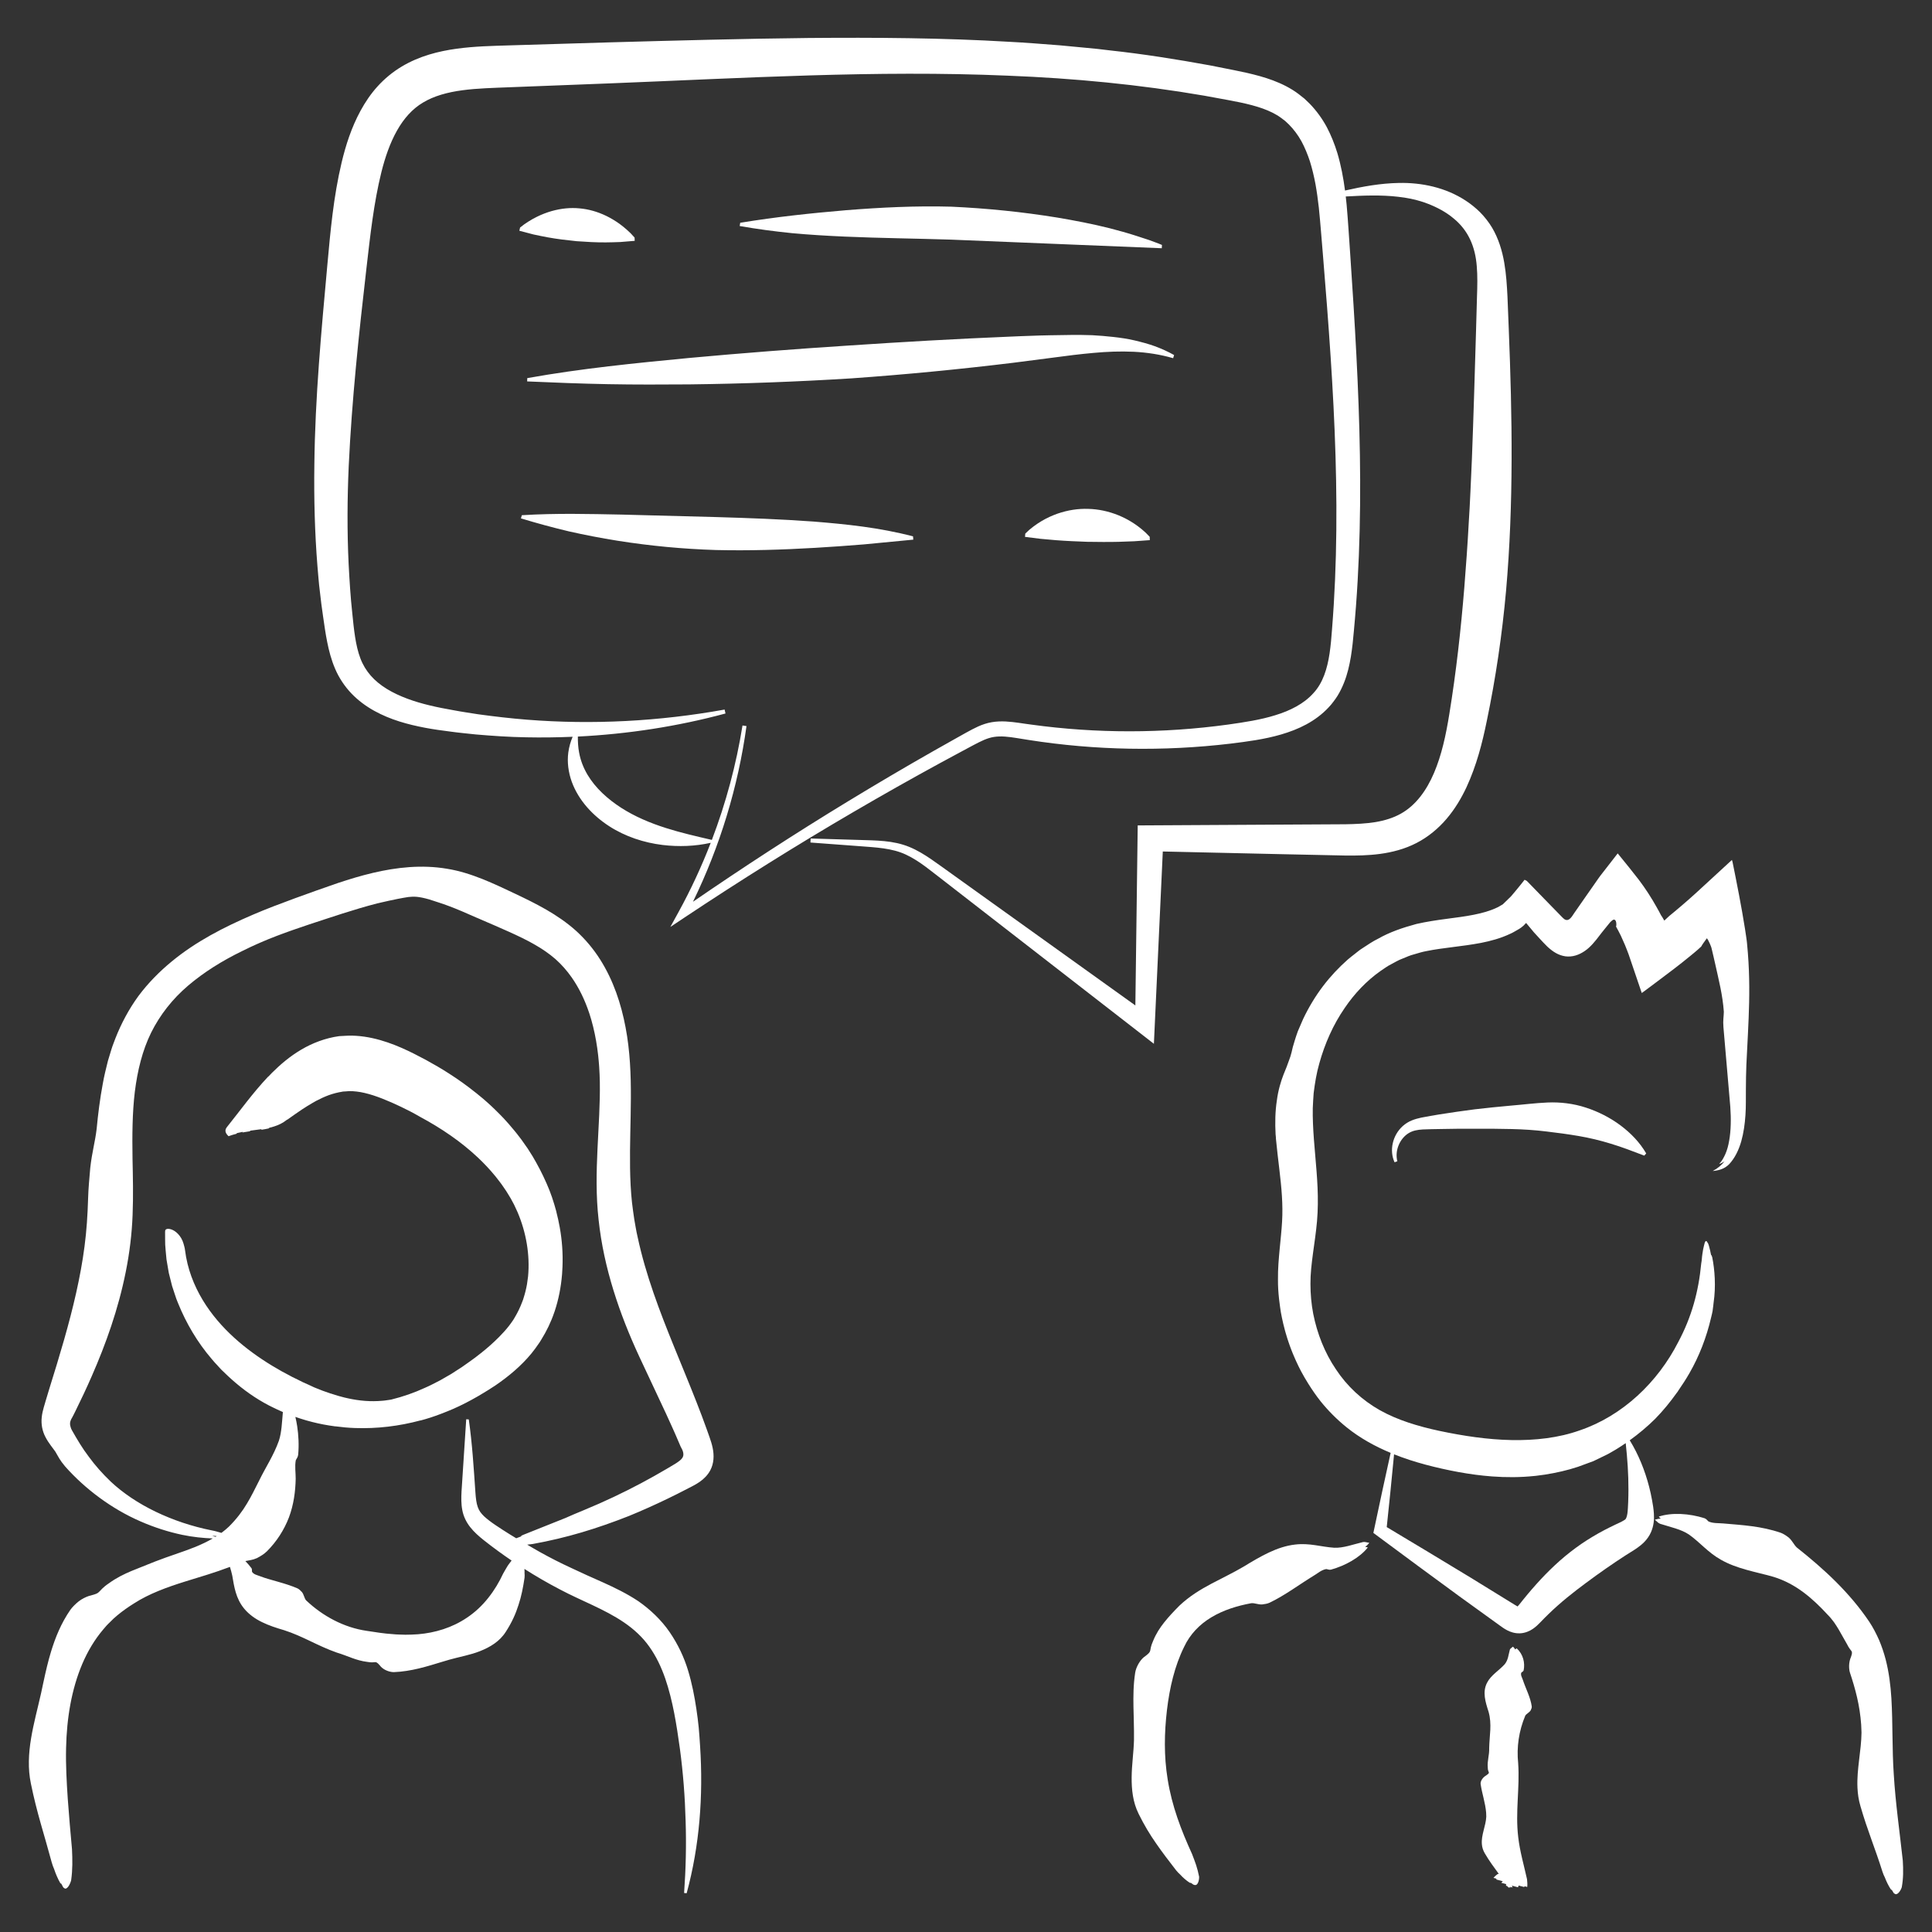 <?xml version="1.0" encoding="iso-8859-1"?>
<!-- Generator: Adobe Illustrator 21.1.0, SVG Export Plug-In . SVG Version: 6.00 Build 0)  -->
<svg version="1.1" id="Calque_2" xmlns="http://www.w3.org/2000/svg" xmlns:xlink="http://www.w3.org/1999/xlink" x="0px" y="0px"
	 viewBox="-49 141 512 512" style="enable-background:new -49 141 512 512;" xml:space="preserve">
<rect x="-49" y="141" width="512" height="512" fill="#333333" stroke="none"/>
<g>
	<path style="fill:#FFFFFF;" d="M96.146,203.896c2.532,0.458,5.089,0.762,7.65,1.02c2.566,0.188,5.138,0.336,7.711,0.321
		c1.286-0.016,2.572-0.043,3.856-0.098c1.284-0.087,2.565-0.191,3.843-0.313l-0.037-0.873c-0.67-0.777-1.322-1.439-1.962-1.992
		c-0.641-0.586-1.27-1.075-1.891-1.538c-1.242-0.916-2.454-1.619-3.651-2.21c-2.394-1.145-4.731-1.792-7.108-1.997
		c-2.375-0.225-4.787,0.002-7.344,0.714c-1.281,0.372-2.596,0.854-3.979,1.545c-0.693,0.351-1.397,0.725-2.13,1.194
		c-0.727,0.436-1.484,0.978-2.28,1.632l-0.188,0.853c1.238,0.342,2.481,0.668,3.73,0.977
		C93.621,203.406,94.882,203.657,96.146,203.896z"/>
	<path style="fill:#FFFFFF;" d="M174.94,203.703c9.343,0.408,18.683,0.501,28.001,0.798l55.939,2.283l0.049-0.872
		c-1.141-0.494-2.289-0.871-3.433-1.31l-3.443-1.124c-2.295-0.751-4.598-1.363-6.901-1.973c-4.615-1.163-9.267-2.054-13.923-2.841
		c-9.317-1.518-18.683-2.454-28.062-2.891c-9.443-0.267-18.735,0.201-27.958,0.934c-9.248,0.786-18.379,1.747-28.044,3.328
		l-0.139,0.862c4.609,0.814,9.255,1.426,13.912,1.895C165.598,203.222,170.27,203.499,174.94,203.703z"/>
	<path style="fill:#FFFFFF;" d="M251.61,231.199c-1.845-0.427-3.723-0.701-5.592-0.905c-1.875-0.218-3.748-0.358-5.617-0.466
		c-3.727-0.132-7.419-0.042-11.029,0.019c-1.809,0.023-3.586,0.087-5.371,0.154c-1.784,0.067-3.568,0.115-5.346,0.21
		c-14.245,0.588-28.408,1.4-42.565,2.346c-14.158,0.918-28.302,2.004-42.5,3.31c-14.201,1.367-28.437,2.756-42.857,5.339
		l-0.033,0.873c7.159,0.314,14.321,0.598,21.488,0.732c7.167,0.134,14.335,0.108,21.503,0.056
		c14.336-0.172,28.668-0.704,42.979-1.598c14.303-1.013,28.579-2.394,42.811-4.126l10.662-1.376
		c3.548-0.479,7.089-0.93,10.637-1.242c3.545-0.328,7.103-0.468,10.647-0.305c3.541,0.176,7.063,0.717,10.464,1.705l0.258-0.835
		c-1.614-0.909-3.328-1.683-5.095-2.336C255.283,232.112,253.457,231.637,251.61,231.199z"/>
	<path style="fill:#FFFFFF;" d="M166.573,279.215c-8.653-0.629-17.162-0.93-25.596-1.181l-25.315-0.665
		c-8.538-0.16-17.156-0.405-26.367,0.166l-0.242,0.839c4.181,1.273,8.403,2.419,12.659,3.433c4.267,0.964,8.566,1.79,12.887,2.482
		c8.643,1.375,17.38,2.199,26.128,2.472c8.751,0.203,17.497-0.062,26.215-0.576c4.36-0.254,8.715-0.564,13.064-0.922l13.028-1.254
		l-0.073-0.87C184.013,280.795,175.224,279.914,166.573,279.215z"/>
	<path style="fill:#FFFFFF;" d="M253.584,281.262c-0.695-0.586-1.384-1.074-2.07-1.537c-1.371-0.908-2.728-1.594-4.078-2.159
		c-2.699-1.09-5.37-1.641-8.054-1.71c-2.684-0.087-5.379,0.319-8.131,1.266c-1.377,0.491-2.768,1.106-4.185,1.945
		c-0.709,0.429-1.423,0.882-2.148,1.434c-0.723,0.524-1.457,1.158-2.207,1.908l-0.069,0.871l4.112,0.513l4.126,0.367
		c2.754,0.215,5.514,0.32,8.274,0.426c2.762,0.036,5.523,0.078,8.285,0.005l4.14-0.151l4.133-0.296l-0.023-0.873
		C254.979,282.488,254.279,281.821,253.584,281.262z"/>
	<path style="fill:#FFFFFF;" d="M256.795,417.621l0.234-5.062l2.125-45.905l31.136,0.704l17.256,0.369
		c2.951,0.032,6.022-0.012,9.206-0.435c3.175-0.43,6.507-1.272,9.624-2.883c3.105-1.593,5.835-3.875,8.015-6.45
		c2.192-2.58,3.878-5.425,5.231-8.309c2.68-5.786,4.201-11.755,5.377-17.515c2.389-11.433,4.082-22.997,5.123-34.581
		c2.039-23.19,1.635-46.355,0.717-69.32l-0.343-8.618c-0.148-2.899-0.32-5.936-0.862-9.053c-0.541-3.104-1.5-6.341-3.241-9.271
		c-0.882-1.457-1.936-2.796-3.101-3.987c-1.175-1.184-2.467-2.208-3.814-3.102c-5.413-3.565-11.788-4.84-17.749-4.72
		c-4.932,0.09-9.655,0.962-14.285,2.01c-0.431-3.295-1.047-6.624-2.037-9.954c-0.713-2.302-1.609-4.595-2.777-6.82
		c-1.191-2.217-2.708-4.333-4.523-6.211l-1.417-1.361l-1.547-1.221c-1.043-0.803-2.18-1.481-3.316-2.081
		c-2.287-1.19-4.636-2.008-6.927-2.659c-2.299-0.643-4.533-1.132-6.713-1.563l-6.572-1.303c-8.783-1.603-17.608-3.005-26.472-3.964
		l-3.321-0.393l-3.326-0.322l-6.654-0.63c-4.439-0.332-8.879-0.711-13.321-0.931c-17.77-1.059-35.538-1.156-53.253-1.013
		c-17.719,0.193-35.37,0.682-53.006,1.168l-26.46,0.797c-4.367,0.139-8.952,0.219-13.761,0.875
		c-4.774,0.656-9.906,1.918-14.624,4.756c-2.345,1.406-4.521,3.205-6.334,5.205c-1.825,2.002-3.294,4.21-4.525,6.454
		c-2.45,4.509-3.933,9.183-5.028,13.764c-2.158,9.093-2.958,18.146-3.759,26.913c-1.594,17.579-3.272,35.298-3.465,53.178
		c-0.123,8.934,0.103,17.901,0.818,26.851c0.203,2.237,0.349,4.475,0.642,6.705c0.259,2.232,0.51,4.463,0.861,6.686
		c0.328,2.231,0.619,4.418,1.087,6.738c0.462,2.307,1.077,4.708,2.098,7.08c1.007,2.377,2.523,4.662,4.321,6.54
		c1.806,1.891,3.897,3.406,6.062,4.608c4.353,2.408,8.966,3.624,13.465,4.484c2.262,0.432,4.502,0.729,6.715,1.011
		c2.217,0.316,4.45,0.506,6.672,0.753c4.459,0.383,8.92,0.693,13.388,0.762c4.111,0.084,8.222,0.033,12.324-0.142
		c-0.554,1.31-0.956,2.705-1.151,4.164c-0.344,2.547,0.019,5.265,0.915,7.76c1.841,5.016,5.63,8.997,9.906,11.766
		c4.313,2.792,9.261,4.379,14.143,4.981c4.302,0.515,8.625,0.361,12.783-0.571c-2.445,6.316-5.302,12.467-8.559,18.394l-2.143,3.9
		l3.725-2.477c14.677-9.762,29.613-19.126,44.831-28.003c7.607-4.442,15.273-8.78,23.009-12.988l5.812-3.137
		c1.935-1.011,3.919-2.163,5.729-2.948c0.919-0.391,1.8-0.669,2.697-0.803c0.907-0.138,1.867-0.155,2.865-0.087
		c1.984,0.133,4.151,0.59,6.373,0.909c17.625,2.755,35.644,3.061,53.4,0.959c4.408-0.548,8.923-1.115,13.436-2.43
		c2.248-0.663,4.497-1.499,6.652-2.666c2.15-1.163,4.211-2.663,5.948-4.543c0.447-0.457,0.851-0.954,1.235-1.47
		c0.405-0.499,0.754-1.039,1.102-1.579c0.669-1.093,1.223-2.234,1.687-3.39c0.933-2.317,1.459-4.677,1.848-6.981
		c0.367-2.307,0.601-4.564,0.787-6.768c0.185-2.217,0.418-4.432,0.563-6.651c1.331-17.75,1.332-35.547,0.688-53.258
		c-0.32-8.858-0.796-17.7-1.343-26.526l-0.862-13.229c-0.314-4.422-0.561-8.76-0.962-13.299c-0.071-0.734-0.15-1.471-0.235-2.21
		c4.717-0.268,9.401-0.449,13.915,0.083c2.745,0.315,5.392,0.886,7.856,1.846c2.463,0.953,4.786,2.2,6.718,3.809
		c3.992,3.212,5.834,7.567,6.233,12.739c0.223,2.576,0.157,5.293,0.056,8.129l-0.239,8.6c-0.336,11.468-0.669,22.906-1.105,34.3
		c-0.273,5.693-0.464,11.384-0.844,17.052c-0.3,5.676-0.717,11.33-1.162,16.978c-0.916,11.289-2.17,22.522-3.986,33.66
		c-0.889,5.512-2.026,10.808-4.032,15.523c-1.988,4.699-4.87,8.65-8.814,10.844c-1.954,1.099-4.235,1.813-6.727,2.23
		c-2.5,0.403-5.182,0.532-7.968,0.574l-17.181,0.094l-34.441,0.192l-3.411,0.019l-0.043,3.306l-0.579,44.402l-38.162-27.346
		l-10.565-7.571c-1.769-1.259-3.5-2.529-5.318-3.784c-1.819-1.243-3.744-2.437-5.864-3.305c-2.129-0.88-4.395-1.321-6.601-1.534
		c-2.216-0.217-4.394-0.243-6.554-0.314l-12.993-0.387l-0.056,1.066l12.963,0.965c4.314,0.332,8.658,0.501,12.356,2.247
		c3.714,1.727,6.97,4.62,10.434,7.236l10.269,7.969l41.075,31.876L256.795,417.621z M304.463,301.195
		c-0.111,2.186-0.31,4.363-0.46,6.545c-0.152,2.195-0.349,4.332-0.646,6.388c-0.611,4.1-1.778,7.876-4.305,10.577
		c-2.473,2.779-6.116,4.625-10.061,5.827c-3.949,1.237-8.215,1.872-12.544,2.486c-17.253,2.362-34.857,2.39-52.154,0.007
		c-2.15-0.262-4.319-0.698-6.744-0.826c-1.203-0.06-2.462-0.025-3.733,0.193c-1.283,0.216-2.512,0.642-3.611,1.136
		c-2.218,1.021-4.026,2.144-5.984,3.207l-5.778,3.256c-7.689,4.366-15.304,8.86-22.856,13.456
		c-13.897,8.457-27.542,17.317-40.943,26.525c7.15-14.669,11.959-30.444,14.184-46.556l-1.056-0.157
		c-1.656,10.364-4.394,20.54-8.122,30.326c-4.203-0.981-8.25-1.901-12.117-3.136c-4.31-1.36-8.34-3.076-11.946-5.397
		c-3.581-2.323-6.792-5.202-8.912-8.775c-1.05-1.784-1.828-3.733-2.216-5.898c-0.251-1.338-0.336-2.739-0.322-4.184
		c13.252-0.661,26.397-2.683,39.126-6.114l-0.235-1.041c-17.334,3.124-34.963,4.063-52.355,2.683
		c-4.348-0.344-8.676-0.85-12.987-1.441c-2.148-0.351-4.303-0.643-6.438-1.058c-2.148-0.384-4.268-0.776-6.32-1.277
		c-4.109-0.979-8.062-2.342-11.372-4.353c-1.649-1.007-3.114-2.187-4.3-3.541c-1.185-1.367-2.095-2.849-2.743-4.563
		c-1.307-3.414-1.719-7.676-2.16-12.025c-0.468-4.304-0.733-8.632-0.96-12.961c-0.42-8.663-0.369-17.362,0.025-26.068
		c0.816-17.413,2.676-34.845,4.695-52.369c1.012-8.772,1.948-17.342,3.951-25.423c0.994-3.979,2.301-7.763,4.116-10.994
		c1.822-3.246,4.094-5.808,6.95-7.493c2.872-1.731,6.473-2.718,10.413-3.242c3.942-0.53,8.199-0.623,12.645-0.803l26.452-1.023
		c35.288-1.391,70.45-3.544,105.437-2.041c17.486,0.684,34.904,2.347,52.085,5.309l6.429,1.179c2.154,0.392,4.239,0.825,6.197,1.343
		c1.957,0.524,3.801,1.154,5.444,1.98c0.818,0.42,1.593,0.862,2.301,1.4l1.066,0.81l0.979,0.92c1.263,1.279,2.375,2.751,3.299,4.408
		c0.904,1.673,1.654,3.488,2.276,5.391c0.598,1.919,1.067,3.921,1.457,5.965c0.37,2.055,0.656,4.154,0.894,6.279
		c0.437,4.245,0.76,8.715,1.133,13.09l1.047,13.174c0.669,8.78,1.267,17.554,1.709,26.328
		C305.278,266.165,305.524,283.722,304.463,301.195z"/>
	<path style="fill:#FFFFFF;" d="M139.863,524.717c-0.101-0.505-0.237-1.008-0.386-1.507c-0.145-0.487-0.332-1.032-0.465-1.404
		l-0.664-1.873c-0.888-2.493-1.82-4.957-2.781-7.391c-1.912-4.878-3.913-9.67-5.86-14.463c-3.892-9.573-7.592-19.201-9.747-29.331
		c-0.366-1.5-0.569-3.016-0.857-4.52c-0.255-1.507-0.409-3.02-0.618-4.526c-0.325-3.016-0.465-6.062-0.514-9.119
		c-0.096-6.118,0.188-12.282,0.214-18.507c0.031-6.208-0.21-12.552-1.401-18.804c-1.176-6.23-3.222-12.444-6.746-17.997
		c-1.751-2.771-3.902-5.331-6.35-7.572c-2.465-2.215-5.175-4.047-7.932-5.639c-2.762-1.587-5.575-2.952-8.343-4.263
		c-2.751-1.297-5.548-2.637-8.519-3.827c-2.966-1.177-6.123-2.219-9.453-2.746c-3.309-0.558-6.666-0.661-9.955-0.43
		c-6.596,0.469-12.875,2.199-18.906,4.203c-3.849,1.314-7.593,2.662-11.383,4.04c-3.78,1.392-7.57,2.81-11.313,4.422
		c-7.463,3.219-14.887,6.983-21.391,12.349c-3.244,2.667-6.248,5.709-8.807,9.141c-2.525,3.46-4.556,7.275-6.102,11.214
		c-0.356,0.991-0.777,1.975-1.076,2.977l-0.911,3.008c-0.501,2.012-1.008,4.031-1.358,6.042c-0.75,4.021-1.255,8.025-1.622,11.937
		c-0.422,3.588-1.23,6.143-1.701,10.394c-0.236,2.775-0.5,5.491-0.567,8.045c-0.134,4.466-0.403,8.588-0.947,12.728
		c-0.534,4.135-1.304,8.233-2.223,12.346c-1.844,8.229-4.331,16.494-7.092,25.33c-0.331,1.098-0.659,2.188-0.987,3.277l-0.51,1.745
		c-0.225,0.784-0.448,1.733-0.53,2.61c-0.196,1.789,0.135,3.627,0.994,5.247c0.209,0.407,0.443,0.804,0.695,1.192
		c0.24,0.372,0.562,0.819,0.728,1.048c0.379,0.511,0.763,1.026,1.151,1.549c0.814,1.374,1.195,2.289,2.638,3.993
		c5.361,6.05,12.452,11.292,19.916,14.532c3.721,1.638,7.499,2.824,11.104,3.585c2.846,0.591,5.58,0.867,8.109,0.957
		c-1.49,0.865-3.064,1.601-4.667,2.26c-3.302,1.331-6.895,2.396-10.724,3.893c-2.246,0.939-4.247,1.659-6.22,2.494
		c-1.968,0.839-3.928,1.781-5.986,3.278c-1.621,1.094-2.079,1.815-2.525,2.212c-0.422,0.449-0.828,0.599-2.213,0.976
		c-0.709,0.147-1.599,0.527-2.527,1.089c-0.914,0.571-1.774,1.394-2.553,2.275c-0.049,0.07-0.092,0.14-0.141,0.21
		c-0.054,0.061-0.112,0.119-0.164,0.181c-2.505,3.628-4.011,7.398-5.152,11.122c-0.783,2.586-1.388,5.176-1.956,7.837
		c-0.04,0.185-0.082,0.372-0.122,0.558c-0.015,0.073-0.031,0.146-0.047,0.219c-0.171,0.793-0.34,1.589-0.51,2.399
		c-0.909,4.047-1.99,7.982-2.653,11.972c-0.332,1.998-0.553,4.008-0.585,6.021c-0.035,1.979,0.117,3.975,0.539,5.991
		c1.598,7.816,3.497,13.345,5.508,20.834c0.205,0.726,0.403,1.257,0.621,1.736c0.446,1.343,1.015,2.669,1.615,3.708
		c0.113,0.197,0.203,0.236,0.278,0.18c0.158,0.319,0.319,0.628,0.482,0.91c0.1,0.172,0.193,0.255,0.282,0.275
		c0.713,0.7,1.598-0.937,1.876-2.024c0.407-2.868,0.356-5.438,0.227-8.255c-0.405-4.5-0.812-8.924-1.122-13.37
		c-0.296-4.448-0.55-8.926-0.445-13.428c0.174-7.942,1.436-15.563,4.29-22.293c1.428-3.354,3.266-6.449,5.546-9.131l0.86-1.003
		c0.287-0.334,0.624-0.619,0.931-0.934l0.937-0.93c0.324-0.298,0.667-0.576,0.998-0.869c1.361-1.134,2.839-2.179,4.415-3.163
		c4.004-2.583,8.717-4.293,13.569-5.811c3.831-1.186,7.855-2.346,11.878-3.88c0.221,0.767,0.462,1.533,0.622,2.34
		c0.496,2.911,0.932,6.012,3.117,8.679c0.679,0.837,1.452,1.524,2.222,2.095c0.785,0.584,1.638,1.088,2.546,1.526
		c1.802,0.887,3.792,1.535,5.801,2.119c5.014,1.601,8.897,4.157,13.975,5.936c3.022,0.904,5.05,2.103,8.136,2.483
		c2.343,0.441,1.979-0.591,3.32,0.951c0.637,0.897,2.007,1.629,3.414,1.749c0.055-0.002,0.106-0.009,0.161-0.011
		c0.045,0.006,0.091,0.015,0.136,0.02c4.617-0.185,8.658-1.474,13.024-2.802c0.569-0.17,1.141-0.34,1.723-0.508
		c2.657-0.762,5.461-1.205,8.101-2.264c1.318-0.522,2.617-1.161,3.792-1.995c1.155-0.815,2.195-1.828,3.021-3.13
		c1.598-2.469,2.627-4.765,3.36-7.099c0.769-2.297,1.224-4.654,1.599-7.19c0.045-0.508,0.043-0.895,0.002-1.259
		c0.012-0.36,0.01-0.723-0.035-1.086c-0.001-0.007-0.003-0.014-0.004-0.021c3.061,1.943,6.196,3.769,9.415,5.441
		c5.687,3.023,11.778,5.195,16.982,8.742c2.594,1.763,4.923,3.891,6.722,6.446c1.814,2.544,3.164,5.415,4.2,8.395
		c2.053,5.981,3.013,12.336,3.895,18.645c0.846,6.324,1.338,12.696,1.512,19.076c0.212,6.38,0.058,12.772-0.4,19.144l0.677,0.056
		c3.431-12.596,4.42-25.839,3.56-38.97c-0.093-1.645-0.227-3.287-0.364-4.932c-0.158-1.64-0.376-3.27-0.624-4.939
		c-0.494-3.324-1.153-6.729-2.195-10.175c-1.036-3.445-2.641-6.888-4.856-10.134c-2.227-3.273-5.237-6.087-8.301-8.222
		c-3.129-2.084-6.316-3.598-9.324-4.967l-4.377-1.954l-4.158-1.927c-2.775-1.274-5.502-2.669-8.183-4.157
		c-1.156-0.645-2.296-1.32-3.438-1.994c0.497-0.05,0.986-0.108,1.442-0.174c9.069-1.632,17.065-4.096,25.531-7.431
		c3.493-1.43,6.919-2.97,10.274-4.593c1.677-0.813,3.341-1.636,4.978-2.498l1.596-0.822c0.655-0.341,1.291-0.707,1.88-1.118
		c1.176-0.818,2.165-1.833,2.822-3.073C140.195,528.831,140.285,526.724,139.863,524.717z M8.105,548.276
		c-0.296-0.094-0.587-0.189-0.869-0.281c0.039,0.003,0.079,0.002,0.119,0.004c0.353,0.032,0.711,0.056,1.071,0.078
		C8.32,548.145,8.212,548.21,8.105,548.276z M132.014,526.972c-0.221,0.627-0.763,1.04-1.33,1.45
		c-0.162,0.111-0.254,0.189-0.497,0.34l-0.82,0.498c-0.546,0.336-1.097,0.665-1.654,0.986c-2.214,1.312-4.484,2.572-6.82,3.822
		c-4.679,2.483-9.648,4.861-15.126,7.119c-2.024,0.829-3.528,1.477-4.879,2.08c-4.005,1.6-8.002,3.196-11.172,4.462
		c-0.611,0.248-0.75,0.376-0.543,0.411c-0.466,0.176-0.922,0.349-1.367,0.517c-0.54-0.323-1.079-0.647-1.612-0.98
		c-1.305-0.805-2.629-1.668-3.875-2.503c-1.216-0.816-2.228-1.6-3.035-2.338c-0.796-0.781-1.306-1.429-1.669-2.45
		c-0.377-1.028-0.525-2.401-0.629-3.922c-0.443-6.379-0.83-12.852-1.754-19.303l-0.678-0.038l-1.245,19.166
		c-0.082,1.608-0.114,3.261,0.207,4.909c0.299,1.654,1.078,3.233,2.113,4.533c1.036,1.311,2.283,2.396,3.543,3.405
		c1.265,1,2.54,1.972,3.84,2.919c1.172,0.858,2.363,1.689,3.563,2.506c-0.182,0.225-0.351,0.451-0.514,0.674
		c-0.235,0.295-0.443,0.595-0.633,0.902c-0.355,0.626-0.743,1.237-1.103,1.907c-1.033,2.221-2.315,4.376-3.899,6.373
		c-1.578,2-3.476,3.827-5.708,5.305c-3.923,2.653-8.45,3.997-12.904,4.37c-1.118,0.094-2.255,0.112-3.38,0.128
		c-1.132-0.049-2.258-0.03-3.393-0.16c-2.268-0.137-4.541-0.517-6.873-0.871c-6.009-0.865-11.647-3.903-16.058-8.086
		c-0.474-0.553-0.542-1.459-1.081-2.17c-0.384-0.403-0.765-0.806-1.229-1.013c-1.629-0.7-3.277-1.206-4.964-1.69
		c-0.841-0.242-1.684-0.485-2.538-0.73c-0.818-0.231-1.612-0.488-2.403-0.796c-0.764-0.304-1.664-0.442-2.114-1.174
		c-0.051-0.317,0.045-0.652-0.13-0.931c-0.557-0.732-1.103-1.369-1.632-1.899c0.931-0.196,1.898-0.259,3.063-0.78
		c0.954-0.495,1.902-1.072,2.647-1.801c2.588-2.581,4.575-5.682,5.848-9.015c1.258-3.375,1.712-6.851,1.781-10.216
		c0.005-1.668-0.274-3.243,0.02-4.889c0.224-0.503,0.563-0.799,0.641-1.501c0.234-2.566,0.093-5.198-0.27-7.579
		c-0.13-0.845-0.295-1.647-0.476-2.427c0.847,0.298,1.702,0.573,2.563,0.827c0.158,0.046,0.315,0.093,0.473,0.138
		c1.937,0.551,3.902,0.99,5.89,1.306c0.329,0.054,0.659,0.098,0.988,0.145c0.238,0.033,0.475,0.076,0.714,0.105
		c-0.021-0.007-0.042-0.016-0.063-0.024c1.752,0.231,3.513,0.399,5.279,0.455c5.808,0.202,11.638-0.495,17.269-2.01
		c0.016,0.004,0.029,0.008,0.045,0.013c1.754-0.452,3.473-1.026,5.169-1.664c0.176-0.065,0.35-0.133,0.525-0.2
		c1.003-0.387,2-0.789,2.987-1.215c2.233-0.979,4.38-2.098,6.465-3.299c0.252-0.143,0.498-0.294,0.748-0.44
		c1.334-0.788,2.649-1.6,3.928-2.452c3.481-2.381,6.798-5.126,9.558-8.464c0.718-0.881,1.39-1.796,2.021-2.737l0.144-0.201
		c0.152-0.219,0.287-0.448,0.421-0.678c1.456-2.318,2.641-4.79,3.507-7.351c0.009-0.027,0.019-0.054,0.029-0.081
		c0.023-0.069,0.05-0.137,0.073-0.205c1.039-3.137,1.659-6.371,1.932-9.617c0.008-0.086,0.012-0.173,0.019-0.259
		c0.048-0.613,0.083-1.225,0.106-1.838c0.145-3.517-0.103-7.039-0.725-10.489c-0.248-1.387-0.556-2.766-0.906-4.137
		c0-0.013,0.001-0.025,0.001-0.038c-0.024-0.093-0.054-0.186-0.079-0.279c-0.123-0.469-0.26-0.935-0.397-1.401
		c-0.039-0.131-0.077-0.261-0.118-0.392c-0.354-1.165-0.737-2.323-1.188-3.462c-0.483-1.237-1.019-2.439-1.581-3.625
		c-0.051-0.109-0.102-0.218-0.154-0.326c-0.237-0.493-0.48-0.982-0.73-1.467c-0.085-0.166-0.172-0.331-0.259-0.496
		c-0.559-1.063-1.136-2.115-1.75-3.147l-1.336-2.12c-0.168-0.256-0.358-0.5-0.531-0.754c-0.363-0.529-0.729-1.057-1.111-1.576
		c-0.376-0.512-0.764-1.014-1.158-1.514c-0.215-0.273-0.434-0.544-0.654-0.814c-0.534-0.655-1.08-1.301-1.642-1.936
		c-0.433-0.49-0.867-0.978-1.316-1.455c-0.319-0.338-0.646-0.668-0.972-1c-0.464-0.474-0.935-0.941-1.414-1.401
		c-0.272-0.261-0.541-0.523-0.818-0.78c-0.722-0.671-1.455-1.331-2.205-1.97c-0.408-0.349-0.828-0.683-1.244-1.023
		c-0.219-0.178-0.433-0.363-0.654-0.538c-0.009-0.005-0.018-0.009-0.028-0.014c-2.262-1.81-4.61-3.505-7.028-5.045
		c-2.021-1.315-4.098-2.507-6.189-3.656c-2.107-1.121-4.168-2.198-6.506-3.218c-2.326-1.011-4.865-1.94-7.654-2.551
		c-1.392-0.305-2.845-0.527-4.341-0.621c-1.505-0.119-3,0.005-4.479,0.086c-3.664,0.505-7.108,1.829-10.059,3.576
		c-2.967,1.749-5.486,3.882-7.738,6.124c-0.307,0.31-0.6,0.627-0.899,0.941c-0.064,0.049-0.13,0.1-0.193,0.149
		c-4.029,4.277-7.312,8.871-10.901,13.351c-0.85,1.07,0.021,1.945,0.458,2.381c0.71-0.263,1.4-0.465,2.078-0.636
		c0.053-0.063,0.106-0.127,0.159-0.19c0.534-0.135,1.06-0.246,1.581-0.339c-0.05,0.059-0.099,0.118-0.148,0.177
		c0.083-0.014,0.164-0.028,0.245-0.041c0.589-0.104,1.172-0.202,1.733-0.28c0.045-0.055,0.093-0.109,0.139-0.163
		c1.029-0.138,2.02-0.259,2.986-0.398c-0.041,0.058-0.084,0.114-0.124,0.173c0.669-0.107,1.329-0.213,1.974-0.36
		c0.077-0.066,0.154-0.132,0.23-0.198c0.148-0.035,0.301-0.056,0.448-0.095c1.094-0.308,2.184-0.684,3.22-1.33
		c0.37-0.262,0.734-0.518,1.101-0.777c-0.042,0.046-0.085,0.088-0.126,0.134c1.31-0.93,2.598-1.847,3.869-2.698
		c0.069-0.046,0.138-0.09,0.207-0.135c0.426-0.283,0.848-0.55,1.27-0.815c0.425-0.264,0.846-0.514,1.267-0.759
		c0.371-0.216,0.744-0.442,1.113-0.637c1.134-0.594,2.237-1.1,3.329-1.507c1.19-0.425,2.366-0.727,3.541-0.914
		c0.308-0.088,0.625-0.048,0.937-0.086c0.313-0.014,0.631-0.069,0.944-0.072c0.619-0.017,1.274,0.031,1.955,0.107
		c1.361,0.152,2.851,0.511,4.411,1.01c3.095,1.008,6.648,2.63,9.805,4.253c0.907,0.494,1.828,0.963,2.695,1.486
		c5.581,3.002,10.786,6.547,15.247,10.747c1.646,1.55,3.185,3.191,4.597,4.917c0.026,0.031,0.053,0.062,0.079,0.093
		c0.359,0.441,0.701,0.893,1.043,1.345c0.136,0.181,0.279,0.359,0.412,0.542c0.132,0.188,0.266,0.376,0.4,0.563
		c0.315,0.442,0.624,0.888,0.919,1.343l0.442,0.706c0.27,0.435,0.541,0.87,0.794,1.308l0.78,1.441
		c0.051,0.096,0.101,0.193,0.15,0.291c0.308,0.621,0.581,1.262,0.876,1.89c2.303,5.382,3.331,11.364,2.803,17.032
		c-0.021,0.211-0.06,0.417-0.086,0.627c-0.058,0.501-0.122,1-0.207,1.493c-0.223,1.271-0.538,2.509-0.926,3.708
		c-0.035,0.108-0.062,0.221-0.098,0.329c-0.074,0.22-0.167,0.429-0.247,0.645c-0.531,1.426-1.182,2.781-1.944,4.051
		c-0.142,0.233-0.271,0.477-0.42,0.704c-0.022,0.034-0.048,0.065-0.07,0.099c-0.694,1.044-1.464,2.025-2.297,2.942
		c-0.087,0.098-0.181,0.194-0.27,0.291c-0.368,0.402-0.741,0.801-1.129,1.193c-0.02,0.021-0.041,0.041-0.061,0.061
		c-1.403,1.414-2.931,2.771-4.583,4.089c-1.106,0.882-2.266,1.777-3.469,2.6l-1.794,1.262l-1.855,1.191l-0.932,0.605l-0.964,0.552
		l-1.944,1.119c-1.337,0.67-2.668,1.417-4.08,2.006c-2.787,1.286-5.758,2.325-8.891,3.099c-0.217,0.039-0.43,0.067-0.645,0.1
		c-0.354,0.053-0.71,0.11-1.06,0.15c-0.177,0.021-0.353,0.038-0.529,0.055c-3.25,0.302-6.294,0.013-9.241-0.638
		c-0.336-0.074-0.671-0.148-1.004-0.23c-0.538-0.135-1.075-0.274-1.607-0.431c-0.009-0.003-0.018-0.005-0.027-0.008
		c-0.636-0.187-1.268-0.388-1.899-0.601c-0.032-0.004-0.065-0.008-0.097-0.012c-1.423-0.474-2.845-1.005-4.286-1.61
		c-1.01-0.475-2-0.938-2.988-1.363c-0.953-0.506-1.922-0.945-2.858-1.41c-0.902-0.52-1.833-0.956-2.728-1.46
		c-0.873-0.545-1.79-1.003-2.656-1.549c-3.494-2.131-6.847-4.53-9.976-7.369c-3.119-2.836-6.015-6.122-8.349-9.984
		c-2.326-3.851-4.084-8.308-4.693-13.21c-0.073-0.659-0.264-1.248-0.41-1.777c-0.152-0.529-0.358-1-0.6-1.417
		c-0.484-0.835-1.109-1.46-1.73-1.882c-1.212-0.798-2.459-0.781-2.53-0.088c-0.002,0.063-0.001,0.126-0.003,0.189
		c-0.004,0.022-0.016,0.037-0.018,0.06c0.005,0.293,0.005,0.585,0.005,0.878c-0.003,0.372-0.003,0.744,0.003,1.115
		c0.001,0.956,0.019,1.907,0.133,2.851c0.013,0.168,0.029,0.336,0.044,0.503c0.059,0.67,0.111,1.34,0.19,2.003l0.406,2.388
		l0.205,1.188l0.293,1.165l0.584,2.321l0.745,2.259c0.247,0.752,0.489,1.504,0.813,2.222c2.194,5.434,5.182,10.458,8.922,14.82
		c0.212,0.251,0.427,0.499,0.643,0.746c0.063,0.07,0.122,0.145,0.185,0.215c0.161,0.179,0.329,0.35,0.492,0.527
		c0.399,0.439,0.787,0.889,1.201,1.315c0.391,0.398,0.806,0.773,1.21,1.159c0.178,0.172,0.357,0.345,0.537,0.515
		c0.358,0.333,0.716,0.665,1.083,0.988c3.008,2.685,6.31,5.042,9.918,6.905c0.165,0.086,0.334,0.163,0.5,0.247
		c0.015,0.007,0.03,0.014,0.044,0.022c0.836,0.423,1.684,0.821,2.539,1.2c0.174,0.077,0.348,0.154,0.523,0.23
		c-0.249,2.657-0.31,5.346-1.054,7.605c-1.421,3.977-3.509,7.004-5.241,10.579c-1.136,2.208-2.016,4.095-3.242,6.1
		c-1.177,2.006-2.756,4.083-4.723,6.044c-0.64,0.613-1.318,1.176-2.027,1.697c-0.85-0.244-1.685-0.501-2.616-0.671
		c-5.138-1.02-10.226-2.724-14.823-4.941c-4.598-2.213-8.687-4.97-11.856-7.942c-2.24-2.14-4.163-4.316-5.826-6.592
		c-1.713-2.229-3.104-4.606-4.469-7c-0.072-0.138-0.174-0.318-0.207-0.409l-0.108-0.289c-0.066-0.19-0.119-0.38-0.157-0.57
		c-0.077-0.379-0.074-0.767,0.028-1.131c0.098-0.364,0.271-0.695,0.458-0.989c0.182-0.298,0.587-1.139,0.925-1.813
		c1.394-2.831,2.845-5.869,4.328-9.275c3.691-8.43,6.98-17.609,8.961-27.495c0.994-4.917,1.637-10.066,1.823-15.155
		c0.206-5.074,0.081-10.05-0.02-14.932c-0.092-6.191-0.061-12.093,0.613-17.706c0.701-5.59,1.987-10.922,4.325-15.668
		c2.358-4.719,5.647-8.917,9.805-12.458c4.16-3.537,8.984-6.558,14.338-9.162c6.294-3.161,12.11-5.15,17.871-7.093
		c5.821-1.893,11.536-3.875,17.888-5.528c4.903-1.141,6.795-1.462,8.287-1.695c1.465-0.143,2.582-0.183,5.487,0.635
		c1.4,0.488,3.304,1.02,5.391,1.826c2.112,0.79,4.535,1.851,7.104,2.988c0.253,0.103,0.515,0.215,0.772,0.322
		c0.11,0.05,0.217,0.099,0.328,0.15c2.45,1.038,5.091,2.204,7.495,3.271c2.41,1.086,4.686,2.167,6.753,3.351
		c2.079,1.176,3.943,2.457,5.584,3.878c1.623,1.435,3.087,3.087,4.376,4.936c1.918,2.755,3.458,5.929,4.609,9.389
		c0.014,0.042,0.029,0.084,0.043,0.127c0.182,0.552,0.354,1.111,0.516,1.677c0.006,0.021,0.012,0.042,0.018,0.063
		c0.168,0.59,0.326,1.187,0.472,1.79c0.596,2.417,1.026,4.911,1.317,7.497c0.009,0.079,0.018,0.158,0.026,0.237
		c0.051,0.469,0.094,0.942,0.137,1.417c0.027,0.313,0.055,0.625,0.078,0.941c0.017,0.224,0.032,0.45,0.047,0.675
		c0.081,1.251,0.136,2.521,0.162,3.818c0.098,5.785-0.328,11.688-0.616,17.77c-0.289,6.061-0.431,12.423,0.299,18.841
		c0.68,6.384,2.07,12.624,3.935,18.646c0.009,0.031,0.021,0.061,0.03,0.091c1.835,5.94,4.152,11.741,6.792,17.436
		c2.517,5.367,4.856,10.357,7.102,15.147c0.557,1.189,1.091,2.365,1.608,3.533c0.527,1.168,1.046,2.327,1.531,3.485l0.731,1.703
		c0.155,0.287,0.285,0.508,0.414,0.793C132.034,525.679,132.227,526.358,132.014,526.972z"/>
	<path style="fill:#FFFFFF;" d="M324.245,441.332c1.096-0.694,2.378-0.94,3.857-1.017c1.473-0.069,3.114-0.084,4.669-0.114
		c3.146-0.069,6.29-0.094,9.43-0.074c3.138-0.018,6.274,0.009,9.406,0.081c3.135,0.074,6.283,0.279,9.231,0.648
		c2.973,0.348,5.715,0.717,8.548,1.202c2.823,0.487,5.662,1.157,8.523,2.043c2.88,0.863,5.742,1.966,8.842,3.153l0.508-0.588
		c-1.697-2.921-4.087-5.398-6.819-7.434c-2.736-2.039-5.843-3.624-9.138-4.698c-3.287-1.089-6.849-1.508-10.187-1.359
		c-3.365,0.146-6.534,0.569-9.712,0.825c-3.18,0.28-6.354,0.605-9.52,0.974c-3.163,0.409-6.318,0.863-9.462,1.361
		c-1.589,0.274-3.097,0.511-4.756,0.843c-0.829,0.176-1.692,0.401-2.541,0.752c-0.847,0.338-1.689,0.867-2.373,1.482
		c-2.76,2.487-3.601,6.519-2.175,9.605l0.728-0.269C320.568,445.837,322.016,442.726,324.245,441.332z"/>
	<path style="fill:#FFFFFF;" d="M379.235,386.503l0.008,0.019c0,0,0.003-0.002,0.005-0.003l-0.013-0.023
		C379.227,386.485,379.235,386.503,379.235,386.503z"/>
	<path style="fill:#FFFFFF;" d="M388.803,538.505c-0.209-1.171-0.467-2.332-0.762-3.479c-1.127-4.365-2.821-8.555-5.144-12.335
		c2.436-1.75,4.682-3.648,6.741-5.683c2.089-2.135,3.961-4.427,5.682-6.839c0.087-0.114,0.174-0.228,0.262-0.342
		c0.085-0.132,0.171-0.266,0.256-0.398c1.019-1.474,1.998-2.98,2.896-4.554c2.551-4.432,4.485-9.377,5.741-14.772
		c0.138-0.593,0.284-1.135,0.375-1.654c0.067-0.524,0.13-1.012,0.189-1.474c0.031-0.26,0.055-0.494,0.081-0.738
		c0.643-4.32,0.298-8.769-0.355-12.016c-0.146-0.549-0.234-0.701-0.298-0.561c-0.17-0.889-0.364-1.735-0.584-2.503
		c-0.143-0.513-0.256-0.754-0.349-0.798c-0.395-0.891-0.722-0.443-0.939,0.651c-0.172,0.613-0.323,1.423-0.44,2.27
		c-0.144,0.849-0.138,1.733-0.309,2.516c-0.712,7.517-2.542,14.203-6.092,20.856c-5.453,10.686-14.762,19.556-26.097,23.409
		c-5.614,2.004-11.835,2.689-18.101,2.572c-6.286-0.119-12.704-1.082-19.122-2.438c-5.621-1.204-11.032-2.83-15.761-5.476
		c-4.684-2.647-8.683-6.344-11.632-10.821c-3.006-4.426-4.987-9.51-6.025-14.727c-0.505-2.616-0.732-5.273-0.734-7.916
		c-0.022-2.63,0.302-5.322,0.668-8.086c0.371-2.764,0.815-5.606,1.073-8.561c0.254-2.973,0.269-5.964,0.143-8.879
		c-0.256-5.837-1.002-11.475-1.214-16.962c-0.058-1.373-0.078-2.734-0.054-4.084c0.038-1.347,0.15-2.664,0.234-3.998
		c0.332-2.651,0.757-5.307,1.506-7.898c1.443-5.182,3.648-10.228,6.749-14.7c2.566-3.781,5.746-7.135,9.423-9.736
		c0.944-0.608,1.83-1.319,2.841-1.803c0.99-0.52,1.946-1.115,2.998-1.491c1.031-0.423,2.044-0.893,3.128-1.155
		c1.064-0.315,2.116-0.65,3.25-0.853c4.503-0.914,9.376-1.201,14.454-2.169c2.541-0.503,5.169-1.193,7.756-2.42
		c0.654-0.27,1.261-0.678,1.892-1.018l0.45-0.26l0.177-0.118l0.349-0.233c0.448-0.322,0.844-0.679,1.163-1.064l0.13-0.145
		c0.02-0.044,0.045-0.02,0.069,0.017l0.073,0.086l0.288,0.34l0.555,0.662l1.103,1.328l1.505,1.643
		c0.683,0.721,1.353,1.489,2.071,2.165c1.444,1.342,2.918,2.3,4.755,2.571c0.912,0.123,1.866,0.041,2.732-0.221
		c0.871-0.257,1.671-0.67,2.428-1.187c1.517-1.024,2.807-2.627,4.054-4.29l0.471-0.61l0.29-0.359l0.579-0.717l1.159-1.43
		c0.253-0.321,0.223-0.25,0.309-0.339l0.182-0.163l0.341-0.288c0.652-0.406,1.022,0.252,0.98,1.268
		c0.006,0.17-0.022,0.295-0.053,0.359c-0.015,0.033-0.031,0.051-0.04,0.059c-0.002,0.002-0.002,0.001-0.003,0.002l0.088,0.155
		l0.571,1.052l0.639,1.253c0.362,0.815,0.722,1.627,1.082,2.437c0.353,0.813,0.651,1.68,0.978,2.509
		c1.172,3.447,2.331,6.857,3.478,10.233c0.669-0.463,1.449-1.062,2.179-1.604l2.19-1.642c1.431-1.081,2.857-2.158,4.28-3.232
		c1.409-1.079,2.8-2.18,4.161-3.299l1.017-0.837l0.914-0.776l1.018-0.92c0.227-0.447,0.71-1.141,1.434-2.107
		c0.085-0.147,0.092-0.035,0.127-0.01l0.093,0.131c0.063,0.094,0.13,0.2,0.196,0.32c0.132,0.239,0.279,0.528,0.424,0.87l0.228,0.551
		l0.115,0.305c0.046,0.143,0.055,0.091,0.158,0.54c0.338,1.366,0.642,2.75,0.961,4.147c0.905,4.099,1.936,8.051,2.258,12.518
		c-0.018,1.376-0.263,2.218-0.106,4.115c0.591,6.846,1.221,14.15,1.818,21.074c0.227,3.194,0.179,6.3-0.292,8.947
		c-0.22,1.333-0.554,2.542-1.004,3.563c-0.453,1.015-0.955,1.939-1.639,2.616c0.065-0.028,0.128-0.059,0.192-0.089
		c-0.038,0.043-0.072,0.091-0.111,0.133c0.464-0.205,0.903-0.433,1.316-0.7c-0.778,0.986-1.754,1.839-3.119,2.562
		c1.7-0.165,3.131-0.569,4.372-1.822c1.507-1.62,2.54-3.776,3.184-6.032c0.639-2.268,0.96-4.633,1.116-6.964
		c0.17-2.33,0.084-4.645,0.119-6.882c0.009-2.234,0.044-4.389,0.127-6.433c0.271-5.827,0.61-11.018,0.73-16.502
		c0.059-2.742,0.054-5.556-0.064-8.555c-0.062-1.499-0.143-3.046-0.274-4.65c-0.062-0.803-0.129-1.621-0.217-2.454l-0.065-0.628
		c-0.048-0.35-0.097-0.701-0.146-1.054c-0.109-0.724-0.219-1.457-0.33-2.197c-0.48-2.934-0.992-5.982-1.586-9.027
		c-0.3-1.542-0.6-3.09-0.902-4.642l-0.471-2.355l-0.239-1.182l-0.121-0.589l-0.147-0.471c-2.511,2.31-5.035,4.633-7.572,6.967
		c-2.572,2.402-5.128,4.658-7.757,6.834l-1.123,0.927l-0.155,0.128l-0.041,0.038l-0.09,0.082l-0.376,0.349l-0.416,0.389
		l-0.228,0.212c-0.071,0.049-0.185,0.222-0.198,0.089c-0.128-0.25-0.285-0.524-0.482-0.833l-0.325-0.491l-0.021-0.028
		c0,0,0.006,0.023-0.032-0.052L391,383.193l-0.33-0.627l-0.69-1.239c-0.173-0.281-0.637-1.131-1.006-1.736l-1.185-1.897
		c-0.808-1.235-1.635-2.423-2.482-3.539c-1.702-2.21-3.377-4.261-5.097-6.378l-0.294-0.363l-0.147-0.181
		c-0.024-0.016-0.049-0.092-0.073-0.059l-0.073,0.094l-0.582,0.75l-1.153,1.485c-0.759,0.976-1.515,1.948-2.269,2.917
		c-0.747,0.907-1.494,2.062-2.232,3.099c-0.735,1.051-1.468,2.099-2.199,3.143c-0.995,1.429-1.985,2.849-2.969,4.262
		c-0.335,0.481-0.63,1.016-1.059,1.443c-0.215,0.207-0.474,0.389-0.773,0.435c-0.299,0.049-0.6-0.056-0.839-0.231
		c-0.47-0.366-0.857-0.83-1.282-1.246l-4.223-4.331l-2.533-2.604l-1.269-1.306l-0.635-0.649l-0.58-0.287
		c-0.666,0.832-1.26,1.63-2.004,2.5l-1.073,1.285c-0.18,0.21-0.356,0.439-0.539,0.634l-0.56,0.544l-1.123,1.091l-0.281,0.273
		c-0.084,0.077-0.213,0.219-0.245,0.22l-0.31,0.177c-0.421,0.227-0.799,0.51-1.263,0.686c-1.744,0.835-3.818,1.416-6.059,1.858
		c-4.504,0.91-9.599,1.174-15.197,2.444c-3.708,0.999-7.15,2.19-10.11,3.883c-1.548,0.742-2.892,1.718-4.28,2.599
		c-0.707,0.426-1.301,0.977-1.951,1.459c-0.629,0.506-1.286,0.98-1.883,1.512c-4.788,4.243-8.726,9.281-11.803,15.73
		c-0.56,1.251-1.019,2.322-1.402,3.247c-0.353,0.937-0.59,1.744-0.811,2.428c-0.21,0.688-0.396,1.26-0.526,1.769
		c-0.12,0.512-0.223,0.952-0.318,1.36c-0.201,0.814-0.412,1.493-0.76,2.37c-0.296,0.892-0.726,1.98-1.409,3.634
		c-0.621,1.615-1.382,3.994-1.744,6.834c-0.439,2.831-0.49,5.926-0.33,8.898c0.022,0.252,0.051,0.488,0.074,0.738
		c0.01,0.168,0.012,0.339,0.023,0.506c0.522,5.5,1.294,10.459,1.579,15.1c0.145,2.339,0.179,4.508,0.046,6.783
		c-0.127,2.291-0.395,4.72-0.641,7.288c-0.236,2.571-0.492,5.279-0.449,8.164c-0.015,1.669,0.096,3.335,0.276,5
		c0.015,0.153,0.036,0.305,0.053,0.458c0.069,0.587,0.143,1.174,0.229,1.76c0.004,0.024,0.005,0.048,0.009,0.071
		c0.004,0.024,0.009,0.049,0.012,0.073c0.062,0.417,0.119,0.835,0.188,1.252c0.169,0.955,0.373,1.909,0.594,2.861
		c0.025,0.106,0.051,0.212,0.076,0.318c0.137,0.572,0.281,1.143,0.438,1.712c0.055,0.201,0.113,0.401,0.171,0.601
		c0.138,0.482,0.281,0.963,0.434,1.443c0.087,0.275,0.18,0.549,0.272,0.823c0.135,0.402,0.273,0.804,0.419,1.205
		c0.13,0.358,0.267,0.714,0.405,1.07c0.119,0.306,0.238,0.612,0.364,0.917c0.194,0.474,0.399,0.946,0.608,1.417
		c0.076,0.17,0.15,0.34,0.228,0.509c0.421,0.921,0.86,1.838,1.34,2.746c0.582,1.095,1.212,2.166,1.868,3.221
		c0.002,0.003,0.004,0.007,0.006,0.01c1.022,1.643,2.124,3.24,3.332,4.768c2.014,2.493,4.303,4.789,6.832,6.835
		c3.623,2.922,7.631,5.102,11.705,6.798l-2.158,9.853l-2.219,10.417l-0.2,0.937l0.906,0.675c7.24,5.394,14.517,10.732,21.794,16.069
		l10.973,7.922c0.447,0.32,1.025,0.751,1.829,1.165c0.791,0.405,1.935,0.831,3.315,0.783c1.372-0.042,2.62-0.604,3.437-1.169
		c0.836-0.57,1.412-1.15,1.883-1.634c0.471-0.503,0.798-0.827,1.193-1.226c0.377-0.386,0.762-0.764,1.153-1.136
		c0.77-0.755,1.57-1.479,2.372-2.196c3.223-2.861,6.67-5.415,10.121-7.925c1.734-1.247,3.486-2.468,5.262-3.662
		c0.886-0.6,1.784-1.185,2.685-1.766l1.375-0.863c0.494-0.305,1.047-0.649,1.656-1.078c0.603-0.425,1.261-0.942,1.904-1.607
		c0.641-0.66,1.26-1.525,1.674-2.448c0.839-1.857,0.891-3.574,0.814-4.953C389.214,540.782,389.018,539.697,388.803,538.505z
		 M353.456,566.855c-0.01-0.003-0.024-0.011-0.034-0.015C353.641,566.86,353.665,566.935,353.456,566.855z M382.49,538.989
		c-0.05,1.055-0.09,2.222-0.208,3.067c-0.124,0.861-0.36,1.447-0.565,1.606c-0.092,0.086-0.185,0.115-0.353,0.238
		c-0.175,0.112-0.43,0.264-0.782,0.438c-0.343,0.175-0.783,0.367-1.28,0.598l-1.586,0.769c-1.061,0.526-2.119,1.064-3.146,1.656
		c-2.065,1.165-4.074,2.437-5.983,3.845c-3.831,2.804-7.283,6.096-10.437,9.611c-0.786,0.882-1.565,1.768-2.317,2.676
		c-0.381,0.449-0.756,0.904-1.121,1.366l-1.047,1.306c-0.219,0.274-0.379,0.447-0.488,0.562c-0.204-0.105-0.462-0.256-0.782-0.456
		l-11.522-7.099c-7.446-4.511-14.894-9.019-22.374-13.478l0.983-9.474l0.96-9.81c1.367,0.544,2.739,1.038,4.104,1.483
		c2.885,0.94,5.761,1.686,8.608,2.325c2.848,0.638,5.758,1.184,8.734,1.579c0.047,0.006,0.094,0.011,0.141,0.017
		c0.019,0.003,0.037,0.006,0.056,0.009c0.378,0.049,0.762,0.089,1.143,0.134c0.321,0.037,0.64,0.079,0.963,0.113
		c0.613,0.064,1.231,0.117,1.851,0.166c0.125,0.01,0.249,0.024,0.375,0.033c3.67,0.274,7.451,0.274,11.296-0.132
		c0.109-0.011,0.218-0.017,0.327-0.03c0.785-0.088,1.572-0.193,2.362-0.316c3.056-0.482,5.98-1.144,8.76-2.068
		c0.632-0.232,1.246-0.457,1.87-0.686c0.143-0.052,0.288-0.105,0.43-0.158c0.592-0.217,1.195-0.439,1.781-0.654
		c0.074-0.034,0.146-0.07,0.22-0.105c0.001-0.001,0.003-0.001,0.005-0.002c0.011-0.006,0.023-0.011,0.034-0.017
		c1.2-0.56,2.37-1.143,3.522-1.707c0.087-0.047,0.17-0.097,0.257-0.145c0.036-0.018,0.073-0.036,0.11-0.054
		c0.194-0.107,0.381-0.222,0.573-0.331c0.392-0.221,0.782-0.443,1.164-0.672c0.124-0.075,0.247-0.152,0.37-0.228
		c0.801-0.488,1.571-1.002,2.332-1.521c0.455,4.197,0.736,8.278,0.723,12.301C382.559,536.83,382.525,537.913,382.49,538.989z"/>
	<path style="fill:#FFFFFF;" d="M455.262,634.099c-0.83-7.688-1.917-15.065-2.39-22.834c-0.472-6.862-0.231-13.394-0.635-20.209
		c-0.21-3.394-0.633-6.848-1.519-10.299c-0.454-1.722-1.023-3.438-1.738-5.119c-0.746-1.668-1.578-3.313-2.599-4.846
		c-5.263-7.816-12.057-14.026-19.223-19.703c-0.786-0.733-1.121-1.726-2.124-2.618c-0.68-0.518-1.372-0.994-2.114-1.267
		c-5.219-1.792-10.116-2.021-15.308-2.48c-1.289-0.113-2.577,0.019-3.832-0.517c-0.355-0.287-0.522-0.661-1.068-0.859
		c-3.995-1.279-8.706-1.572-12.098-0.438c0.028,0.021,0.052,0.045,0.079,0.067c-0.026,0.008-0.052,0.012-0.077,0.02
		c0.183,0.139,0.344,0.287,0.5,0.432c-0.484,0.031-1,0.127-1.575,0.318c0.534,0.406,0.894,0.906,1.426,1.079
		c2.68,0.869,5.548,1.429,7.656,2.861c2.982,2.132,4.995,4.728,8.431,6.653c4.242,2.427,9.095,3.173,13.914,4.535
		c3.012,0.92,5.626,2.367,7.968,4.11c2.344,1.75,4.431,3.776,6.472,5.998c0.647,0.623,1.124,1.294,1.613,1.909
		c0.439,0.649,0.86,1.266,1.229,1.903c0.717,1.264,1.421,2.505,2.233,3.935c1.079,2.231,1.703,1.464,1.036,3.423
		c-0.465,0.998-0.628,2.476-0.347,3.821c0.025,0.074,0.049,0.148,0.074,0.222c0.004,0.019,0.003,0.039,0.007,0.058
		c1.421,4.278,2.624,8.639,2.981,13.813c0.043,0.684,0.075,1.379,0.086,2.093c-0.055,4.875-1.291,9.687-1.071,14.592
		c0.069,1.611,0.301,3.244,0.796,4.916c1.861,6.443,3.843,11.041,5.833,17.362c0.201,0.612,0.396,1.06,0.61,1.466
		c0.435,1.139,0.991,2.268,1.574,3.16c0.11,0.169,0.199,0.204,0.275,0.158c0.153,0.273,0.309,0.538,0.467,0.78
		c0.097,0.148,0.189,0.22,0.277,0.239c0.697,0.604,1.618-0.762,1.907-1.689C455.435,638.704,455.397,636.505,455.262,634.099z"/>
	<path style="fill:#FFFFFF;" d="M313.888,549.865c-0.637-0.076-1.183-0.32-1.698-0.199c-2.595,0.616-5.164,1.603-7.594,1.502
		c-3.495-0.223-6.523-1.31-10.392-0.843c-2.407,0.271-4.698,1.06-6.931,2.107c-2.229,1.05-4.406,2.339-6.644,3.711
		c-2.853,1.68-5.706,3.022-8.576,4.546c-2.861,1.524-5.786,3.263-8.483,5.815c-1.545,1.547-2.846,2.945-4.015,4.404
		c-1.16,1.461-2.182,3.012-2.96,4.929c-0.65,1.447-0.661,2.114-0.771,2.579c-0.113,0.469-0.345,0.731-1.285,1.461
		c-1.066,0.664-2.173,2.252-2.619,3.964c-0.012,0.073-0.016,0.142-0.028,0.214c-0.014,0.05-0.032,0.099-0.045,0.15
		c-0.511,3.273-0.515,6.291-0.466,9.246c0.051,2.066,0.114,4.136,0.137,6.284c0.004,0.799,0.004,1.609-0.002,2.437
		c-0.089,3.253-0.587,6.501-0.617,9.789c-0.017,1.646,0.061,3.305,0.338,4.945c0.269,1.612,0.738,3.217,1.519,4.795
		c1.494,3.032,3.003,5.508,4.646,7.856c1.614,2.354,3.343,4.584,5.271,7.085c0.39,0.476,0.714,0.809,1.043,1.094
		c0.777,0.857,1.686,1.638,2.535,2.182c0.16,0.103,0.255,0.098,0.308,0.028c0.236,0.176,0.471,0.343,0.697,0.49
		c0.139,0.088,0.248,0.113,0.336,0.096c0.861,0.252,1.214-1.297,1.189-2.171c-0.211-1.101-0.479-2.111-0.795-3.098
		c-0.337-0.979-0.694-1.946-1.09-2.951c-2.874-6.292-5.338-12.701-6.455-19.767c-1.018-6.224-0.888-12.353-0.191-18.333
		c0.711-5.963,2.035-11.696,4.562-16.794c1.539-3.304,4.088-5.962,7.251-7.841c3.154-1.89,6.784-3.024,10.542-3.712
		c0.898-0.085,1.76,0.379,2.874,0.33c0.711-0.095,1.413-0.189,2.018-0.483c4.254-2.061,7.729-4.751,11.818-7.244
		c1.013-0.617,1.905-1.431,3.153-1.652c0.426,0.05,0.755,0.273,1.276,0.148c3.724-1.034,7.584-3.155,9.718-5.843
		c-0.034-0.004-0.064-0.012-0.097-0.017c0.016-0.02,0.035-0.036,0.051-0.056c-0.218-0.026-0.423-0.071-0.623-0.115
		C313.164,550.662,313.527,550.32,313.888,549.865z"/>
	<path style="fill:#FFFFFF;" d="M354.169,584.257c0.204-0.195,0.533-0.308,0.61-0.582c0.415-1.991-0.116-4.263-1.818-5.834
		c-0.016,0.015-0.035,0.028-0.052,0.043c-0.013-0.012-0.02-0.024-0.033-0.036c-0.105,0.099-0.223,0.188-0.338,0.274
		c-0.115-0.233-0.298-0.477-0.586-0.742c-0.307,0.289-0.737,0.501-0.816,0.772c-0.392,1.37-0.434,2.802-1.427,3.95
		c-1.5,1.635-3.635,2.879-4.625,4.845c-1.273,2.439-0.44,5.068,0.4,7.688c0.941,3.328,0.23,6.263,0.164,9.596
		c0.068,1.969-0.548,3.356-0.373,5.227c-0.001,1.439,0.897,1.138-0.445,2.063c-0.785,0.451-1.417,1.281-1.461,2.09
		c0.006,0.041,0.014,0.08,0.021,0.12c-0.001,0.017-0.01,0.034-0.011,0.05c0.381,2.63,1.253,4.975,1.463,7.607
		c0.024,0.351,0.039,0.705,0.036,1.068c-0.118,2.426-1.372,4.834-1.169,7.267c0.063,0.8,0.289,1.609,0.778,2.432
		c1.185,2.037,2.427,3.688,3.691,5.42c-0.125,0.027-0.241,0.058-0.332,0.098c-0.422,0.302-0.767,0.63-1.064,0.982l0.867,0.233
		c-0.069,0.06-0.15,0.116-0.215,0.177l1.821,0.49c-0.14,0.147-0.278,0.291-0.405,0.402l1.229,0.331
		c0.03,0.045,0.059,0.088,0.089,0.133c-0.03,0.095-0.06,0.197-0.091,0.309l0.387,0.104c0.012,0.015,0.024,0.033,0.036,0.047
		c0,0.039,0,0.078,0,0.115l0.066,0.018c0,0.008,0,0.016,0,0.024l0.093,0.025c0.056,0.06,0.112,0.123,0.17,0.177l0.038,0.035
		l0.059,0.075l-0.001-0.022l0.021,0.019l-0.016-0.08c-0.004-0.018-0.011-0.037-0.015-0.055c-0.002-0.027-0.009-0.056-0.011-0.083
		l0.356,0.096c-0.007-0.01-0.014-0.019-0.021-0.029l0.099,0.027c-0.043-0.065-0.089-0.124-0.131-0.188l0.631,0.17
		c-0.051-0.152-0.11-0.318-0.171-0.488l1.62,0.436c0.033-0.129,0.071-0.236,0.118-0.311c0.019-0.05,0.025-0.106,0.04-0.157
		l1.514,0.407c0.017-0.076,0.022-0.15,0.035-0.226l0.735,0.198c0.072-0.685,0.027-1.353-0.054-2.057
		c-0.828-3.742-1.895-7.341-2.331-11.151c-0.808-6.722,0.452-12.972-0.016-19.62c-0.44-4.244,0.184-8.504,1.887-12.575
		c0.277-0.468,1.034-0.801,1.411-1.368c0.176-0.37,0.352-0.741,0.3-1.092c-0.354-2.46-1.581-4.641-2.388-7.102
		C354.337,585.49,353.911,584.9,354.169,584.257z"/>
</g>
</svg>
